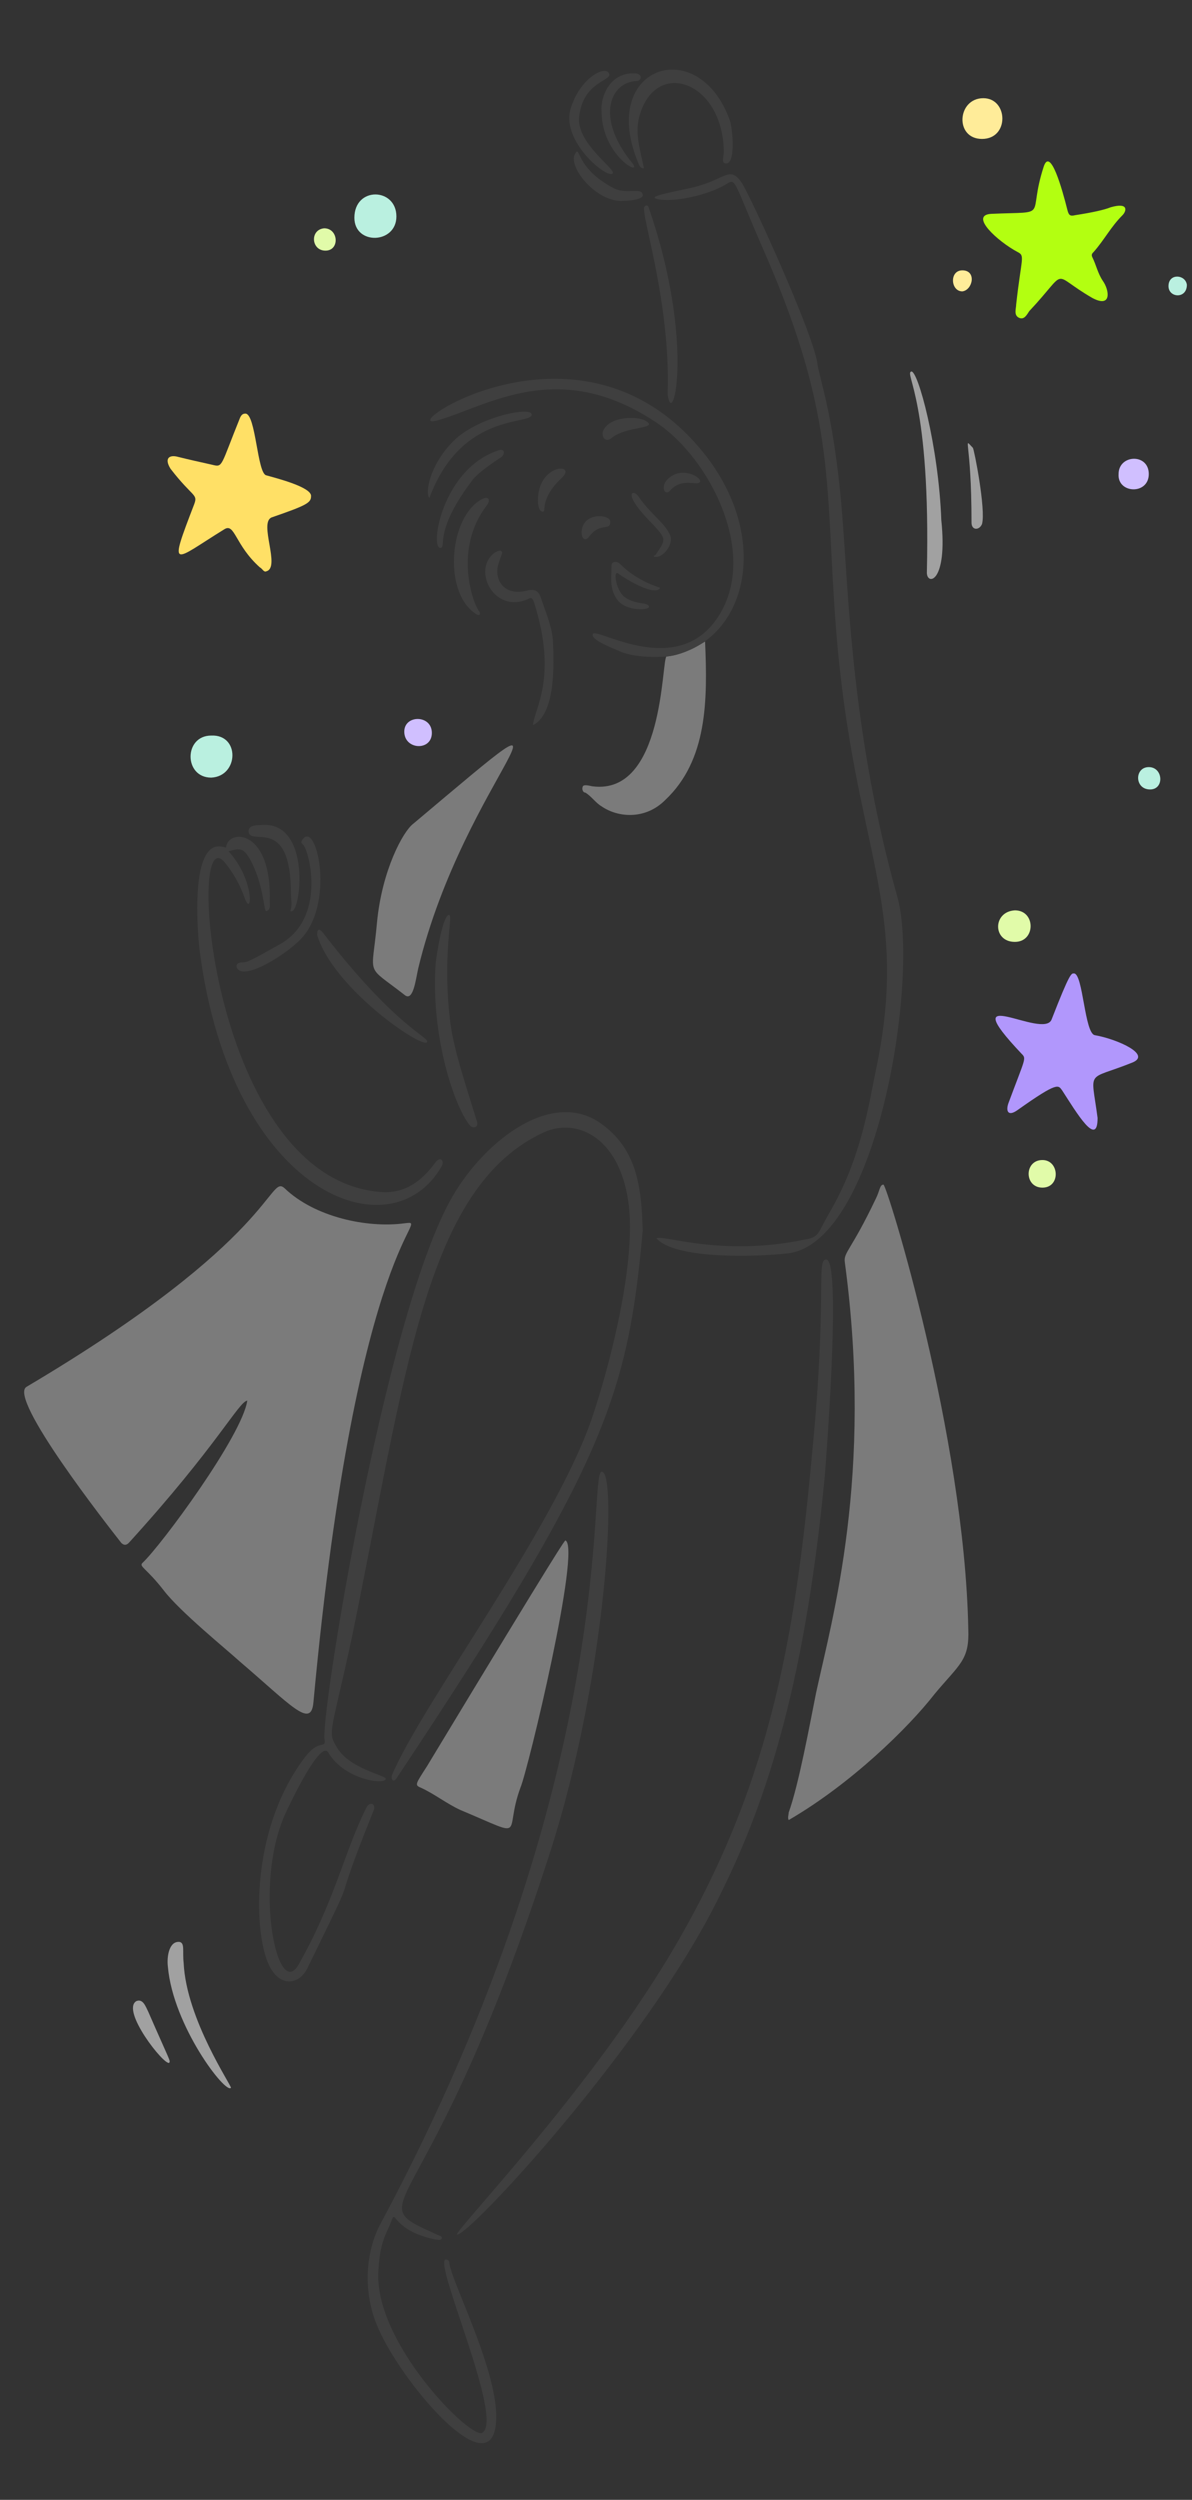 <svg xmlns="http://www.w3.org/2000/svg" width="199" height="417" viewBox="0 -10 199 417" fill="none">
  <rect x="0" y="-10" width="199" height="417" fill="#333333" stroke="none"/>
  <style>
  @keyframes a0_t {
      0%, 100% {
        transform: translateY(-2%);
      }
      50% {
        transform: translateY(1%);
      }
    }
    @keyframes a5_t { 0% { transform: translate(11.976px,64.826px) scale(0.558,0.558) translate(-39.958px,-72.166px); } 20% { transform: translate(11.976px,64.826px) scale(0.892,0.892) translate(-39.958px,-72.166px); } 40% { transform: translate(11.976px,64.826px) scale(0.669,0.669) translate(-39.958px,-72.166px); } 70% { transform: translate(11.976px,64.826px) scale(1.115,1.115) translate(-39.958px,-72.166px); } 100% { transform: translate(11.976px,64.826px) scale(0.558,0.558) translate(-39.958px,-72.166px); } }
    @keyframes a6_t { 0% { transform: translate(189.343px,13.091px) scale(0.616,0.616) translate(-176.003px,-30.016px); } 50% { transform: translate(189.343px,13.091px) scale(0.895,0.895) translate(-176.003px,-30.016px); } 100% { transform: translate(189.343px,13.091px) scale(0.619,0.619) translate(-176.003px,-30.016px); } }
    @keyframes a7_t { 0% { transform: translate(188.778px,171.364px) scale(0.98,0.98) translate(-185.106px,-165.407px); } 33.3% { transform: translate(188.778px,171.364px) scale(0.522,0.522) translate(-185.106px,-165.407px); } 100% { transform: translate(188.778px,171.364px) scale(0.964,0.964) translate(-185.106px,-165.407px); } }
  </style>
  <g id="Person" style="animation: 2s linear infinite both a0_t;">
    <g transform="translate(87,210) translate(-82.967,-208.387) scale(0.95)" style="animation: 2s linear infinite both Person_t;">
      <path d="M134.35 307.361C145.31 301.003 155.394 291.139 159.998 285.22C164.382 279.959 166.136 279.301 165.916 273.821C165.259 239.843 151.667 196 151.01 195.781C150.352 195.781 150.352 196.877 149.695 198.192C145.31 207.399 143.995 207.619 144.214 209.372C149.256 246.857 142.022 271.848 139.172 285.001C138.076 290.481 136.103 301.223 134.35 306.045C134.35 306.484 134.131 306.922 134.35 307.361Z" fill="#7B7B7B"/>
      <path d="M95.109 258.256C94.889 258.476 94.89 258.037 70.776 297.934C68.803 301.003 68.584 301.222 69.68 301.661C72.091 302.757 74.283 304.511 76.695 305.607C88.751 310.649 84.148 309.991 87.217 301.661C88.532 298.592 97.959 259.352 95.109 258.256Z" fill="#7B7B7B"/>
      <path d="M112.866 103.054C111.989 103.93 112.427 127.386 99.932 125.852C99.713 125.852 98.397 125.413 98.178 125.852C97.959 126.29 98.178 126.948 98.617 126.948C99.713 127.605 100.371 128.702 101.467 129.359C104.316 131.332 109.139 131.771 112.646 128.263C120.1 121.248 120.099 110.726 119.661 100.423C117.469 101.738 115.277 102.834 112.866 103.054Z" fill="#7B7B7B" />
      <path d="M78.23 185.259C78.887 186.135 79.983 185.697 79.545 184.601C77.572 178.244 75.599 172.325 74.941 167.721C73.407 155.884 75.38 148.65 74.722 148.431C73.626 148.211 72.53 155.007 72.311 156.98C71.434 169.695 75.599 181.97 78.23 185.259Z" fill="#3F3F3F"/>
      <path d="M68.364 132.428C66.61 133.743 62.884 140.539 62.007 149.746C61.13 159.61 59.815 156.98 66.83 162.46C68.364 163.776 68.803 159.83 69.241 157.857C77.352 124.098 102.781 103.491 68.364 132.428Z" fill="#7B7B7B"/>
      <path d="M39.21 233.706C38.333 239.844 24.084 259.135 20.796 262.204C20.138 262.861 21.453 263.078 24.522 267.024C27.372 270.751 35.483 277.327 37.895 279.52C46.882 287.192 50.39 291.357 50.828 286.754C58.501 203.672 72.092 201.918 66.831 202.576C60.254 203.453 51.047 201.48 45.786 196.438C42.937 193.808 44.471 205.207 0.409 231.292C-2.879 233.265 14.658 255.625 17.069 258.694C17.508 259.133 17.946 259.133 18.384 258.694C33.949 241.595 37.675 233.925 39.21 233.706Z" fill="#7B7B7B"/>
      <path d="M108.701 203.892C108.482 196.439 107.824 189.424 101.029 184.82C92.041 178.902 79.984 188.985 74.723 198.85C63.105 220.332 51.925 289.823 52.802 293.331C53.021 294.865 51.706 293.112 49.294 296.4C40.307 308.237 40.307 324.898 42.499 331.474C44.252 336.955 48.198 336.516 49.733 333.447C60.255 311.964 52.802 327.09 61.351 305.826C62.009 304.511 60.694 303.853 60.036 305.388C56.309 312.841 54.556 321.61 48.198 332.789C44.472 339.147 40.307 318.979 45.787 306.484C46.883 304.072 52.144 293.112 53.46 295.523C56.309 300.346 63.543 301.223 63.543 300.126C63.543 299.469 57.186 298.373 54.994 294.646C53.24 291.796 53.898 292.454 57.625 275.136C67.051 229.32 70.339 196.22 91.384 186.574C97.302 183.944 104.975 187.671 106.29 199.727C107.386 210.029 103.002 227.347 99.714 236.993C92.918 256.503 69.901 286.974 64.639 299.469C64.42 300.126 64.859 301.003 65.516 299.907C102.125 244.884 106.071 232.828 108.701 203.892Z" fill="#3F3F3F"/>
      <path d="M111.111 205.207C114.4 208.933 128.649 208.495 134.348 207.838C150.132 205.646 157.366 158.953 153.42 145.142C145.748 117.96 144.87 93.189 143.994 81.351C142.678 61.402 139.609 53.949 139.39 51.538C138.513 45.838 127.114 21.067 126.018 19.751C123.826 16.682 123.168 19.532 116.811 20.848C112.865 21.724 108.92 22.382 111.769 22.82C115.058 23.259 120.976 21.725 123.607 19.971C125.141 19.094 124.703 19.751 130.183 32.247C142.898 61.402 140.705 73.24 142.678 98.231C145.747 137.031 155.831 146.458 149.693 175.613C148.378 181.97 147.062 191.177 141.582 200.603C139.39 204.33 139.828 204.988 137.198 205.426C122.51 208.495 112.427 204.55 111.111 205.207Z" fill="#3F3F3F"/>
      <path d="M62.227 386.936C62.447 381.236 63.762 379.921 64.639 377.509C65.296 375.756 64.858 379.485 72.311 381.019C72.75 381.019 73.188 381.236 73.407 380.798C73.407 380.359 72.969 380.359 72.53 380.14C58.062 373.564 70.996 379.702 92.479 312.841C102.344 282.151 104.317 245.764 101.467 246.202C99.055 246.421 104.974 299.25 62.666 378.167C60.035 382.99 59.377 390.224 62.227 396.581C66.173 405.788 81.299 423.766 82.834 413.901C84.149 405.79 75.161 388.689 74.722 385.182C74.722 384.744 74.503 384.524 74.065 384.524C71.873 384.963 84.587 413.024 80.422 414.997C78.011 415.655 61.789 399.212 62.227 386.936Z" fill="#3F3F3F"/>
      <path d="M76.039 380.139C77.793 380.797 109.359 346.819 122.074 320.951C129.527 306.045 136.981 285.877 140.707 246.857C140.707 246.857 143.776 208.713 140.927 208.933C139.173 208.933 141.146 215.509 138.515 242.472C135.446 276.231 130.842 302.318 113.086 331.693C98.618 355.587 76.258 378.824 76.039 380.139Z" fill="#3F3F3F"/>
      <path d="M35.923 137.251C38.115 136.593 38.553 136.812 39.649 138.566C42.061 142.95 42.061 147.334 42.499 147.773C43.376 147.553 43.157 146.677 43.157 146.238C43.595 133.085 35.703 133.305 35.484 136.593C34.607 136.374 33.511 136.154 32.634 137.031C29.565 139.881 30.442 151.499 30.881 155.007C36.58 197.754 64.64 208.057 73.408 192.493C73.847 191.616 73.189 190.739 72.312 191.835C69.901 195.123 67.051 197.315 62.886 197.096C32.854 195.123 28.25 130.674 35.265 139.223C38.115 142.731 38.772 145.8 38.992 146.019C40.088 148.211 40.307 142.073 35.923 137.251Z" fill="#3F3F3F"/>
      <path d="M112.866 103.053C127.115 101.08 132.156 81.57 118.127 65.787C96.644 41.454 64.857 63.595 72.53 61.622C81.298 59.21 94.013 50.222 111.55 62.279C120.319 68.417 128.649 84.201 122.511 95.161C115.496 107.656 100.589 97.792 99.932 99.107C99.493 100.203 103.878 101.738 104.755 102.176C107.824 103.492 112.866 103.053 112.866 103.053Z" fill="#3F3F3F"/>
      <path d="M108.92 17.34C108.263 14.052 107.166 10.983 108.262 7.695C111.331 -1.95 122.731 2.215 122.95 14.272C122.95 15.368 122.512 16.244 123.169 16.464C125.142 16.902 124.484 10.326 124.046 9.011C118.565 -6.554 100.59 -0.635 108.044 16.683C108.263 17.122 108.482 17.34 108.92 17.34Z" fill="#3F3F3F"/>
      <path d="M89.41 115.111C93.356 113.138 93.137 104.588 92.918 100.204C92.699 97.573 91.603 95.162 90.726 92.531C90.287 91.436 89.63 91.216 88.534 91.436C84.588 92.531 82.615 89.901 83.272 87.051C83.93 84.859 84.149 84.859 83.93 84.64C83.711 84.202 83.053 84.64 82.615 84.859C78.669 87.928 82.615 95.6 88.534 92.97C89.191 92.531 89.41 92.97 89.63 93.628C93.795 106.78 89.63 112.261 89.41 115.111Z" fill="#3F3F3F"/>
      <path d="M109.796 24.355C109.577 23.479 108.92 23.917 108.92 24.355C108.92 26.547 111.55 35.096 112.646 45.838C113.304 51.976 113.085 56.141 113.085 57.018C113.962 63.595 117.907 47.811 109.796 24.355Z" fill="#3F3F3F"/>
      <path d="M48.855 135.278C48.636 135.716 48.636 135.716 49.075 136.155C50.171 137.47 53.021 148.869 45.129 153.472C39.648 156.541 39.21 156.761 38.333 156.761C36.799 156.761 37.237 158.076 38.114 158.295C40.525 158.953 47.102 154.568 49.075 152.157C54.555 145.58 51.267 131.551 48.855 135.278Z" fill="#3F3F3F"/>
      <path d="M51.485 151.939C54.335 161.365 69.899 171.887 70.776 170.791C71.434 169.914 65.734 168.599 52.801 151.939C51.705 150.404 51.485 151.062 51.485 151.939Z" fill="#3F3F3F"/>
      <path d="M81.3 76.528C81.958 75.651 81.739 74.774 80.423 75.432C74.724 78.501 73.628 91.435 79.108 95.381C80.204 96.257 80.204 95.38 79.985 95.161C78.889 93.846 75.381 84.201 81.3 76.528Z" fill="#3F3F3F"/>
      <path d="M71.215 75.213C76.915 59.868 89.41 62.499 89.191 60.526C88.971 59.211 80.86 60.745 76.257 64.471C71.434 68.636 70.338 74.336 71.215 75.213Z" fill="#3F3F3F"/>
      <path d="M97.522 8.353C98.18 1.996 103.441 1.996 102.783 0.681C102.125 -0.854 97.522 1.557 95.987 7.038C94.453 12.737 102.564 19.314 103.441 18.218C103.879 17.341 97.084 12.957 97.522 8.353Z" fill="#3F3F3F"/>
      <path d="M73.19 83.981C74.286 83.762 71.875 81.132 78.89 71.924C80.205 70.39 83.274 68.417 83.932 67.979C84.59 67.321 84.37 66.444 83.274 66.882C73.409 70.171 71.217 84.201 73.19 83.981Z" fill="#3F3F3F"/>
      <path d="M46.883 144.705C46.883 145.581 47.102 146.458 46.883 147.335C46.883 147.554 46.664 147.773 46.883 147.773C48.637 148.431 50.61 131.771 41.622 132.648C40.307 132.648 39.43 132.867 39.43 133.744C39.649 136.594 46.883 130.675 46.883 144.705Z" fill="#3F3F3F"/>
      <path d="M101.468 7.258C101.468 15.368 109.14 19.095 106.729 16.245C100.372 8.353 103.002 2.215 107.606 1.996C108.482 1.996 108.702 0.9 107.606 0.681C102.783 0.243 101.249 5.065 101.468 7.258Z" fill="#3F3F3F"/>
      <path d="M105.414 23.04C106.291 23.04 108.921 22.82 108.702 21.944C108.483 20.628 105.853 21.944 103.66 20.848C96.865 17.34 97.742 13.175 96.865 14.71C95.33 16.902 100.591 23.478 105.414 23.04Z" fill="#3F3F3F"/>
      <path d="M111.771 90.996C109.14 90.119 106.729 88.804 104.756 86.831C104.098 86.174 103.221 86.393 103.221 87.05C103.221 89.243 102.782 91.215 104.317 93.188C105.851 95.161 110.016 94.942 109.797 94.284C109.578 93.408 107.386 94.065 105.413 92.531C103.878 91.215 103.44 87.489 104.536 88.585C106.071 89.681 110.894 92.531 111.771 90.996Z" fill="#3F3F3F"/>
      <path d="M110.673 85.516C112.208 85.954 114.181 83.324 113.523 81.789C112.646 79.597 110.235 78.282 107.823 74.774C106.947 73.678 104.974 74.336 110.454 79.816C112.865 82.447 112.865 82.447 110.892 85.296C110.673 85.296 110.673 85.296 110.673 85.516Z" fill="#3F3F3F"/>
      <path d="M101.688 63.595C101.469 64.472 102.126 65.568 103.223 64.691C105.853 62.499 111.772 63.157 109.142 61.622C107.388 60.745 102.565 60.965 101.688 63.595Z" fill="#3F3F3F"/>
      <path d="M90.288 75.652C90.288 75.871 90.288 77.624 91.165 77.624C91.822 77.624 90.507 75.433 94.453 71.706C97.302 69.075 90.288 69.075 90.288 75.652Z" fill="#3F3F3F"/>
      <path d="M113.524 73.898C115.716 71.487 118.346 73.24 118.785 72.364C119.004 71.706 116.593 70.171 114.401 71.048C111.332 72.363 112.428 75.213 113.524 73.898Z" fill="#3F3F3F"/>
      <path d="M97.96 81.132C97.96 82.448 98.618 82.886 99.275 82.009C101.248 79.378 103.002 81.132 103.002 79.378C103.002 78.063 98.179 77.625 97.96 81.132Z" fill="#3F3F3F"/>
    </g>
  </g>
  <path d="M157.147 76.748C156.709 64.472 153.201 51.538 152.105 51.977C151.009 52.415 155.393 57.019 154.736 85.517C154.736 87.709 158.243 87.27 157.147 76.748Z" fill="#A1A1A1"/>
  <path d="M30.004 313.937C28.25 313.718 27.811 316.349 28.031 318.102C28.908 327.967 37.676 339.366 38.553 338.27C38.772 338.051 31.1 326.871 30.661 317.445C30.442 315.472 30.881 314.157 30.004 313.937Z" fill="#A1A1A1"/>
  <path d="M28.25 334.105C28.469 333.667 28.469 334.105 24.742 325.556C24.304 324.679 23.866 323.364 22.77 323.802C20.139 325.337 27.373 334.544 28.25 334.105Z" fill="#A1A1A1"/>
  <path d="M162.192 77.186C162.192 78.502 163.507 78.502 163.946 77.406C164.603 74.994 162.63 64.91 162.411 64.691C160.657 62.937 162.192 63.157 162.192 77.186Z" fill="#A1A1A1"/>
  <g id="Stars">
    <path d="M45.351 76.31C51.051 74.337 51.928 73.898 51.928 72.802C52.147 71.268 46.009 69.734 44.475 69.295C42.94 69.076 42.721 58.992 40.967 58.992C40.529 58.992 40.309 59.211 40.09 59.649C36.802 67.76 37.24 67.98 35.487 67.541C33.514 67.103 31.541 66.664 29.787 66.226C28.253 65.787 27.376 66.445 28.472 68.199C32.199 73.022 33.075 72.364 32.418 74.118C28.034 85.517 28.91 83.544 37.46 78.283C39.213 77.186 39.213 80.914 43.379 84.64C43.817 84.859 44.036 85.517 44.475 85.297C46.886 84.64 43.159 77.187 45.351 76.31Z" fill="#FFE066" style="animation: 2s linear infinite both a5_t;"/>
    <path d="M184.113 36.852C183.237 35.536 183.017 34.221 182.36 32.906C182.14 32.467 182.36 32.248 182.579 32.029C184.333 30.056 185.429 27.864 187.402 25.891C188.059 25.233 188.497 23.699 185.428 24.575C184.332 25.014 182.359 25.453 179.51 25.891C178.633 26.11 178.414 25.89 178.195 25.014C177.318 21.506 175.345 14.492 174.249 17.78C171.399 26.549 175.564 25.233 165.48 25.672C161.753 25.891 166.576 30.275 169.864 32.029C171.18 32.687 170.522 32.906 169.645 40.797C169.645 41.455 169.207 42.551 170.083 42.99C170.96 43.428 171.399 42.551 171.837 41.894C178.633 34.66 175.126 35.536 182.36 39.702C185.648 41.455 185.209 38.386 184.113 36.852Z" fill="#B3FF11" style="animation: 2s linear infinite both a6_t;"/>
    <path d="M183.238 176.492C182.142 168.161 181.266 170.354 188.938 167.285C192.446 165.969 186.527 163.339 182.8 162.681C181.046 162.462 180.828 152.378 179.293 152.378C178.855 152.378 178.635 152.159 175.566 160.05C174.251 163.558 158.906 153.474 170.524 165.75C171.401 166.627 171.182 166.407 168.332 174.08C167.894 175.395 168.332 176.272 169.867 175.176C176.662 170.353 176.662 171.011 177.32 171.888C179.731 175.614 183.238 181.533 183.238 176.492Z" fill="#B197FC" style="animation: 2s linear infinite both a7_t;"/>
  </g>
  <path d="M35.267 112.699C30.664 112.699 30.664 119.715 35.267 119.715C39.871 119.495 40.09 112.48 35.267 112.699Z" fill="#BAF0E0"/>
  <path d="M59.163 26.328C59.163 30.932 66.178 30.712 66.178 26.109C66.178 21.286 59.163 21.067 59.163 26.328Z" fill="#BAF0E0"/>
  <path d="M163.944 13.176C168.548 13.176 168.328 6.38 164.163 6.38C159.779 6.38 159.341 13.176 163.944 13.176Z" fill="#FFEC99"/>
  <path d="M169.427 147.116C172.934 147.116 172.934 141.854 169.427 141.854C165.7 142.074 165.7 147.116 169.427 147.116Z" fill="#E1FBA9"/>
  <path d="M191.785 69.076C191.785 65.568 186.743 65.787 186.743 69.076C186.524 72.364 191.785 72.583 191.785 69.076Z" fill="#D0BFFF"/>
  <path d="M174.03 188.109C177.099 188.109 176.879 183.505 174.03 183.505C170.961 183.505 170.961 188.109 174.03 188.109Z" fill="#E1FBA9"/>
  <path d="M72.097 112.261C72.097 109.192 67.493 109.192 67.493 112.042C67.493 115.111 72.097 115.33 72.097 112.261Z" fill="#D0BFFF"/>
  <path d="M54.119 28.082C51.708 28.302 51.927 31.809 54.338 31.809C56.75 31.809 56.531 28.082 54.119 28.082Z" fill="#E1FBA9"/>
  <path d="M191.787 117.961C189.376 117.961 189.376 121.688 192.006 121.688C194.417 121.688 194.199 117.961 191.787 117.961Z" fill="#BAF0E0"/>
  <path d="M160.66 35.097C158.468 35.097 158.687 38.605 160.66 38.605C162.414 38.386 163.071 35.097 160.66 35.097Z" fill="#FFEC99"/>
  <path d="M195.075 37.728C195.075 39.701 198.144 39.92 198.144 37.509C197.924 35.755 195.075 35.535 195.075 37.728Z" fill="#BAF0E0"/>
  </svg>
